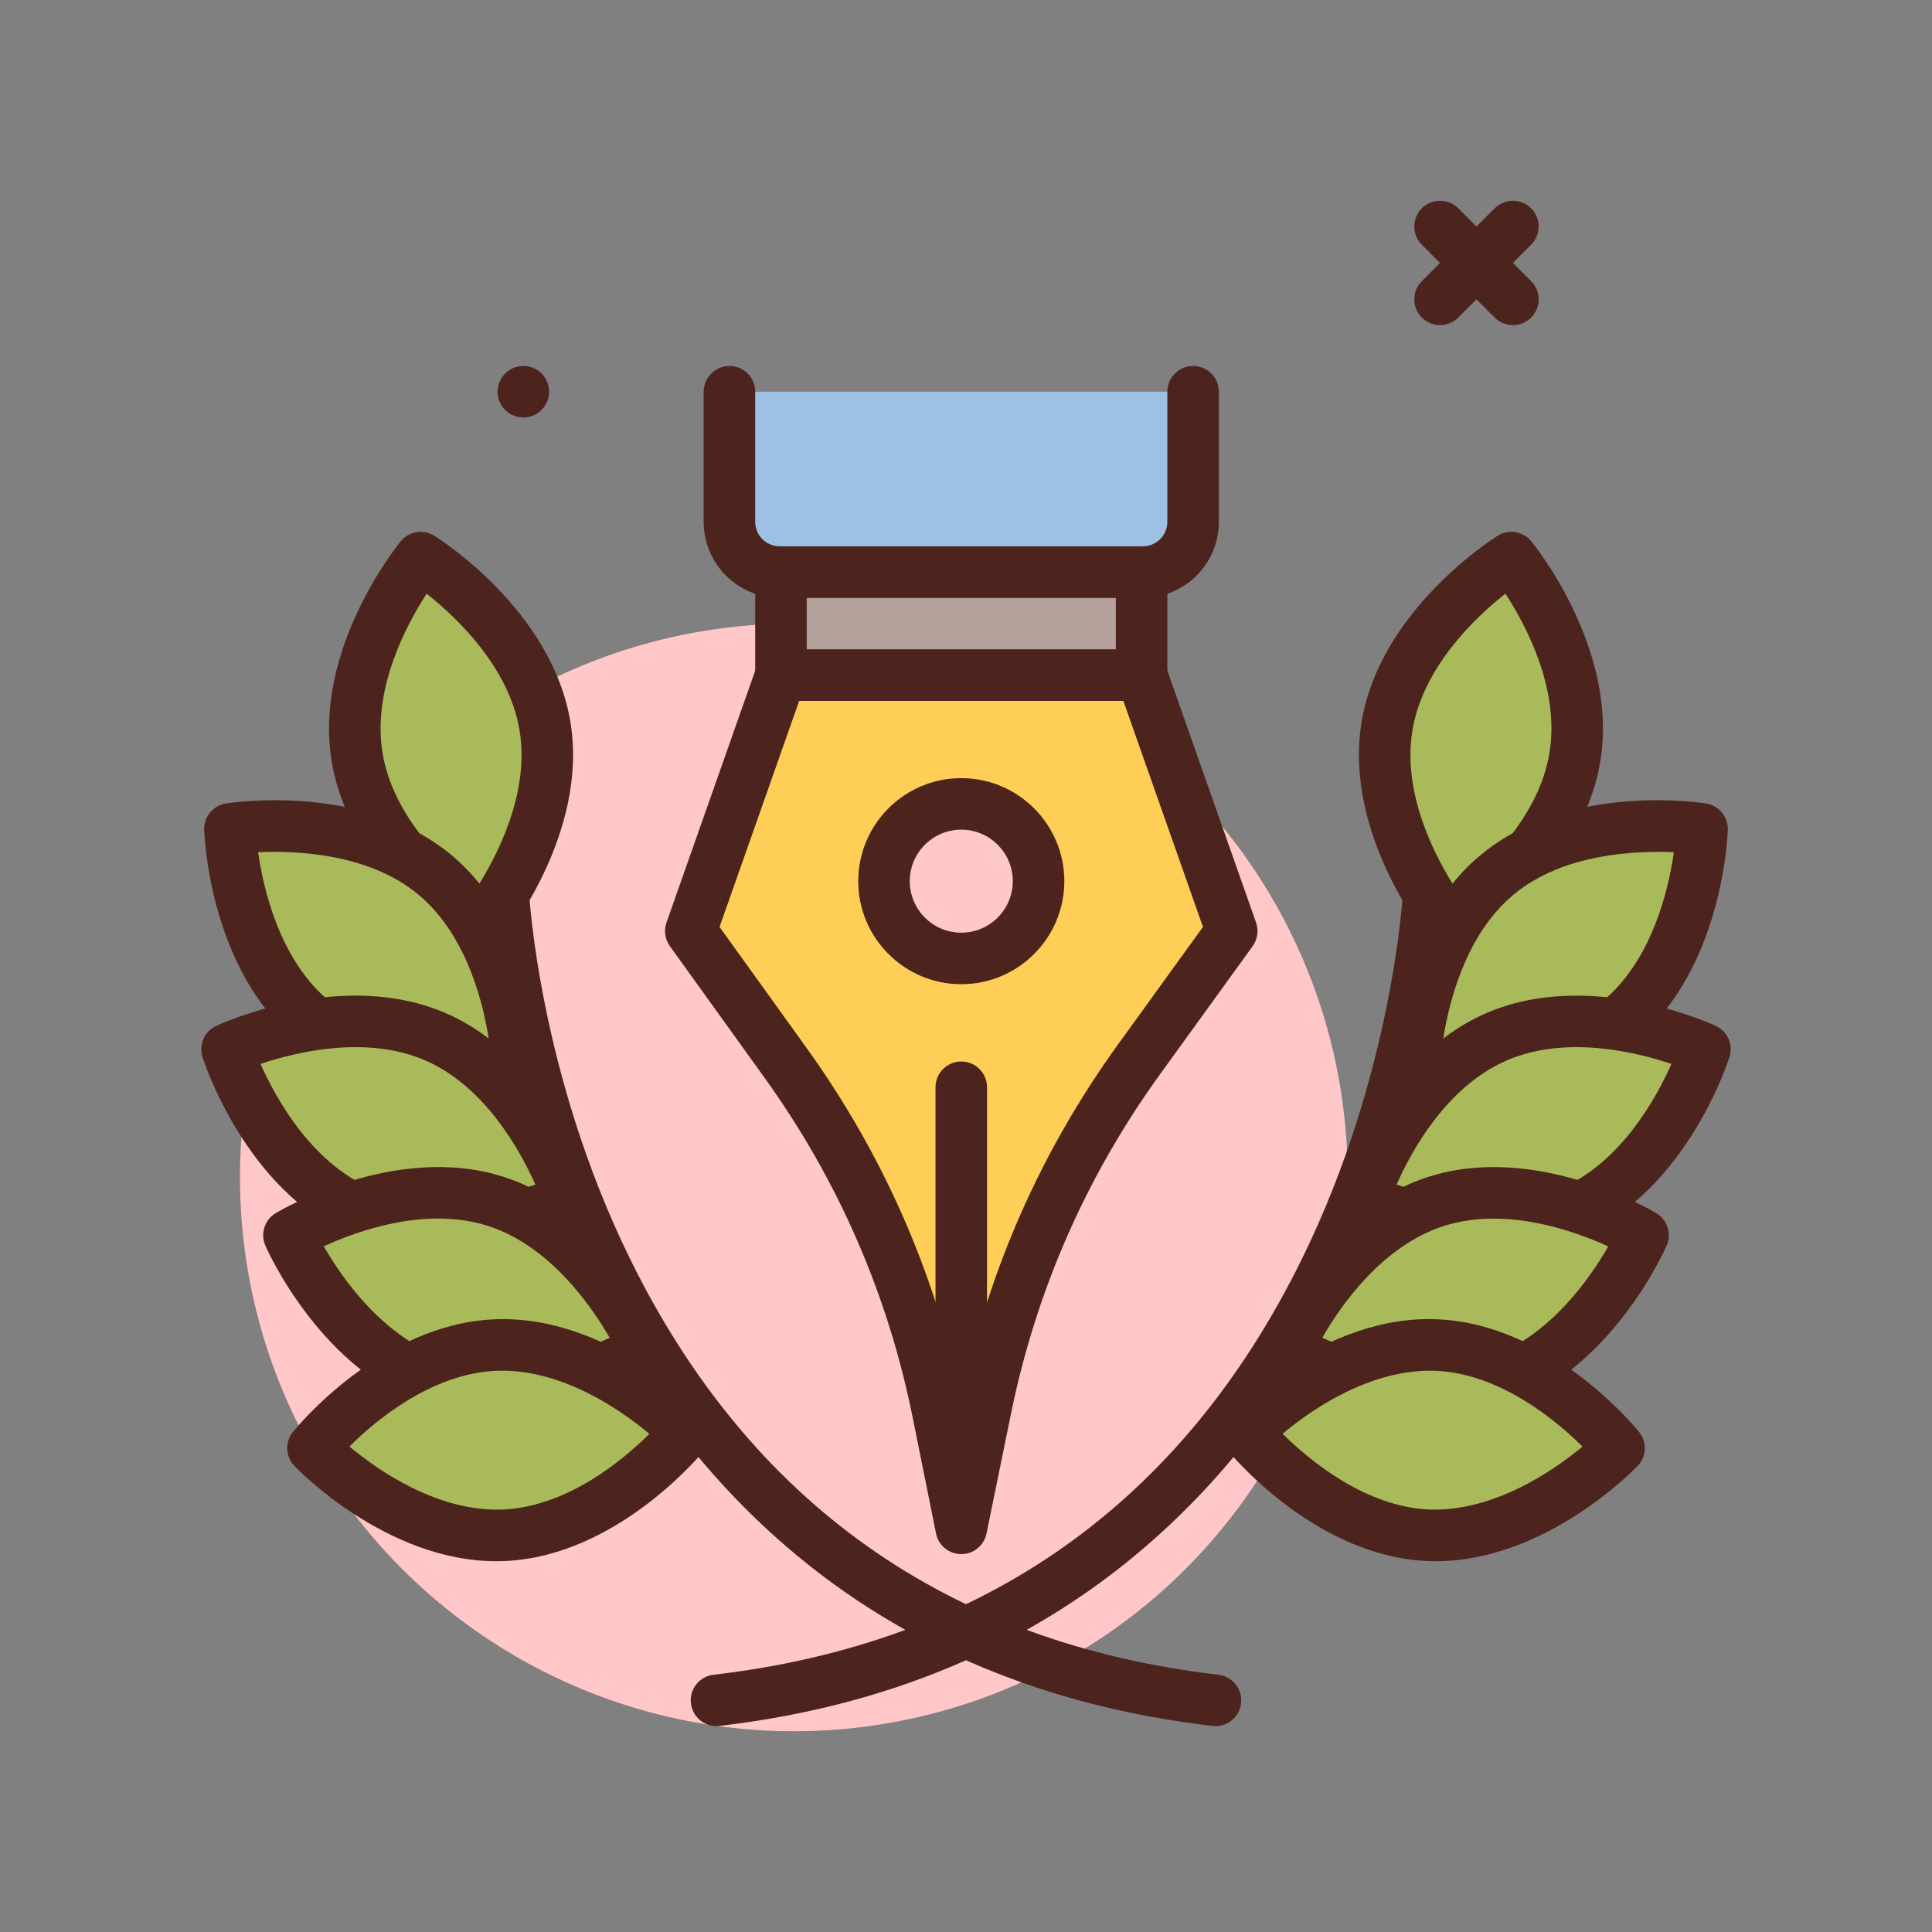 <svg id="pencil-award" enable-background="new 0 0 300 300" height="512" viewBox="0 0 300 300" width="512" xmlns="http://www.w3.org/2000/svg"><rect x="0" y="0" width="300" height="300" fill="#808080" stroke="none"/><g><circle cx="123.266" cy="182.828" fill="#ffc7c7" r="86"/><g><path d="m121.98 165.038c11.657 16.207 19.724 34.713 23.663 54.284l3.623 18.003 3.818-18.677c3.992-19.529 12.097-37.985 23.775-54.139l14.407-19.93-14-39.751h-56l-14 39.751zm27.286-40.21c6.627 0 12 5.373 12 12s-5.373 12-12 12-12-5.373-12-12 5.373-12 12-12z" fill="#ffce56"/><path d="m149.266 241.324c-.002 0-.004 0-.006 0-1.902-.004-3.541-1.344-3.916-3.211l-3.623-18.004c-3.852-19.141-11.586-36.883-22.988-52.734l-14.715-20.461c-.764-1.062-.959-2.43-.525-3.664l14-39.75c.564-1.602 2.076-2.672 3.773-2.672h56c1.697 0 3.209 1.07 3.773 2.672l14 39.75c.436 1.238.236 2.609-.531 3.672l-14.406 19.93c-11.422 15.801-19.193 33.5-23.1 52.598l-3.818 18.676c-.379 1.862-2.017 3.198-3.918 3.198zm-24.037-78.621c11.809 16.422 19.902 34.754 24.066 54.52 4.174-19.98 12.355-38.5 24.322-55.059l13.18-18.23-12.363-35.105h-50.336l-12.365 35.109zm24.037-9.875c-8.822 0-16-7.176-16-16s7.178-16 16-16 16 7.176 16 16-7.178 16-16 16zm0-24c-4.412 0-8 3.59-8 8s3.588 8 8 8 8-3.59 8-8-3.588-8-8-8z" fill="#4c241d"/></g><g><path d="m121.266 88.828h56v16h-56z" fill="#b5a19c" transform="matrix(-1 0 0 -1 298.532 193.656)"/><path d="m177.266 108.828h-56c-2.209 0-4-1.789-4-4v-16c0-2.211 1.791-4 4-4h56c2.209 0 4 1.789 4 4v16c0 2.211-1.791 4-4 4zm-52-8h48v-8h-48z" fill="#4c241d"/></g><g><path d="m185.266 60.828v20.206c0 4.304-3.489 7.794-7.794 7.794h-56.412c-4.304 0-7.794-3.489-7.794-7.794v-20.206" fill="#9dc1e4"/><path d="m177.473 92.828h-56.414c-6.502 0-11.793-5.289-11.793-11.793v-20.207c0-2.211 1.791-4 4-4s4 1.789 4 4v20.207c0 2.09 1.701 3.793 3.793 3.793h56.414c2.092 0 3.793-1.703 3.793-3.793v-20.207c0-2.211 1.791-4 4-4s4 1.789 4 4v20.207c0 6.504-5.291 11.793-11.793 11.793z" fill="#4c241d"/></g><g><path d="m149.266 232.828v-64" fill="#fff"/><path d="m149.266 236.828c-2.209 0-4-1.789-4-4v-64c0-2.211 1.791-4 4-4s4 1.789 4 4v64c0 2.211-1.791 4-4 4z" fill="#4c241d"/></g><g fill="#4c241d"><path d="m234.922 50.484c-1.023 0-2.047-.391-2.828-1.172l-11.312-11.312c-1.562-1.562-1.562-4.094 0-5.656s4.094-1.562 5.656 0l11.312 11.312c1.562 1.562 1.562 4.094 0 5.656-.781.782-1.804 1.172-2.828 1.172z"/><path d="m223.61 50.484c-1.023 0-2.047-.391-2.828-1.172-1.562-1.562-1.562-4.094 0-5.656l11.312-11.312c1.562-1.562 4.094-1.562 5.656 0s1.562 4.094 0 5.656l-11.312 11.312c-.781.782-1.805 1.172-2.828 1.172z"/><circle cx="81.266" cy="60.828" r="4"/><path d="m188.747 268.027c-.156 0-.311-.008-.469-.027-107.145-12.484-114.043-127.695-114.102-128.859-.107-2.203 1.592-4.078 3.797-4.188 2.189-.129 4.082 1.586 4.193 3.793.016.277 1.557 27.957 15.619 56.633 18.643 38.02 49.398 59.777 91.418 64.676 2.195.254 3.766 2.242 3.51 4.438-.236 2.034-1.964 3.534-3.966 3.534z"/></g><g><path d="m55.453 117.584c2.606 15.79 19.306 26.182 19.306 26.182s12.474-15.208 9.867-30.998c-2.606-15.79-19.306-26.182-19.306-26.182s-12.473 15.208-9.867 30.998z" fill="#a9ba5a"/><path d="m74.756 147.766c-.725 0-1.457-.195-2.111-.605-.744-.461-18.271-11.547-21.139-28.926-2.869-17.379 10.166-33.508 10.723-34.184 1.27-1.555 3.496-1.93 5.205-.859.744.461 18.27 11.547 21.141 28.926 2.867 17.379-10.168 33.508-10.725 34.184-.783.956-1.93 1.464-3.094 1.464zm-8.511-55.578c-3.16 4.875-8.479 14.844-6.844 24.742 1.633 9.902 9.873 17.633 14.434 21.234 3.16-4.875 8.48-14.844 6.846-24.742-1.636-9.902-9.876-17.633-14.436-21.234z" fill="#4c241d"/></g><g><path d="m48.62 158.571c12.335 10.197 31.754 7.068 31.754 7.068s-.58-19.661-12.914-29.857-31.754-7.068-31.754-7.068.579 19.66 12.914 29.857z" fill="#a9ba5a"/><path d="m73.397 170.098c-7.406 0-18.746-1.355-27.326-8.445-13.574-11.219-14.338-31.941-14.363-32.82-.059-2.008 1.379-3.746 3.361-4.066.865-.137 21.365-3.285 34.939 7.934s14.338 31.941 14.363 32.82c.059 2.008-1.379 3.746-3.361 4.066-.318.05-3.299.511-7.613.511zm-22.229-14.61c7.777 6.426 19.055 6.859 24.83 6.539-.816-5.746-3.352-16.77-11.088-23.164-7.732-6.387-19.029-6.789-24.828-6.531.817 5.75 3.354 16.766 11.086 23.156z" fill="#4c241d"/></g><g><path d="m55.849 188.112c14.654 6.433 32.476-1.889 32.476-1.889s-5.937-18.752-20.59-25.185c-14.654-6.433-32.476 1.889-32.476 1.889s5.936 18.752 20.59 25.185z" fill="#a9ba5a"/><path d="m68.401 194.555c-4.615 0-9.5-.734-14.16-2.777-16.127-7.082-22.531-26.809-22.795-27.645-.607-1.914.301-3.98 2.121-4.832.793-.367 19.646-9 35.775-1.926 16.127 7.082 22.531 26.805 22.795 27.641.607 1.914-.301 3.98-2.119 4.832-.566.261-10.264 4.707-21.617 4.707zm-10.945-10.106c9.236 4.062 20.188 1.359 25.674-.5-2.357-5.305-7.812-15.211-17.002-19.246-9.186-4.035-20.166-1.348-25.67.504 2.359 5.309 7.814 15.211 16.998 19.242z" fill="#4c241d"/></g><g><path d="m67.971 214.711c15.244 4.872 32.102-5.261 32.102-5.261s-7.857-18.032-23.101-22.904-32.102 5.261-32.102 5.261 7.857 18.032 23.101 22.904z" fill="#a9ba5a"/><path d="m76.887 220.035c-3.322 0-6.75-.434-10.133-1.516-16.777-5.359-25.201-24.309-25.551-25.113-.803-1.84-.115-3.992 1.605-5.027.75-.453 18.609-11.012 35.381-5.641 16.777 5.359 25.199 24.309 25.551 25.113.801 1.84.113 3.992-1.607 5.027-.599.36-12.097 7.157-25.246 7.157zm-26.613-26.508c2.896 5.031 9.354 14.316 18.914 17.375 9.609 3.066 20.219-.746 25.482-3.172-2.898-5.031-9.354-14.316-18.914-17.375-9.597-3.062-20.216.75-25.482 3.172z" fill="#4c241d"/></g><g><path d="m78.178 238.401c15.989-.68 28.323-16.002 28.323-16.002s-13.59-14.219-29.579-13.539-28.323 16.002-28.323 16.002 13.59 14.219 29.579 13.539z" fill="#a9ba5a"/><path d="m77.061 242.426c-17.008 0-30.762-14.18-31.354-14.797-1.387-1.453-1.482-3.707-.225-5.273.551-.684 13.672-16.746 31.27-17.492 17.715-.785 32.035 14.141 32.641 14.77 1.387 1.453 1.482 3.707.225 5.273-.551.684-13.672 16.746-31.27 17.492l-.17-3.996.17 3.996c-.431.019-.861.027-1.287.027zm-22.797-17.809c4.453 3.723 13.656 10.141 23.744 9.789 10.076-.43 18.721-7.672 22.828-11.762-4.455-3.723-13.711-10.188-23.744-9.789-10.076.43-18.72 7.672-22.828 11.762z" fill="#4c241d"/></g><path d="m111.252 268.027c-2.002 0-3.73-1.5-3.967-3.535-.256-2.195 1.314-4.184 3.51-4.438 42.02-4.898 72.777-26.656 91.418-64.676 14.062-28.676 15.604-56.355 15.619-56.633.109-2.207 2.025-3.914 4.193-3.793 2.205.109 3.904 1.984 3.797 4.188-.059 1.164-6.955 116.375-114.102 128.859-.155.021-.311.028-.468.028z" fill="#4c241d"/><g><path d="m244.546 117.584c-2.606 15.79-19.306 26.182-19.306 26.182s-12.474-15.208-9.867-30.998c2.606-15.79 19.306-26.182 19.306-26.182s12.474 15.208 9.867 30.998z" fill="#a9ba5a"/><path d="m225.243 147.766c-1.164 0-2.311-.508-3.094-1.465-.557-.676-13.592-16.805-10.723-34.184 2.867-17.379 20.395-28.465 21.139-28.926 1.707-1.066 3.934-.695 5.205.859.557.676 13.592 16.805 10.723 34.184-2.867 17.379-20.395 28.465-21.139 28.926-.654.41-1.387.606-2.111.606zm8.517-55.586c-4.557 3.598-12.807 11.336-14.439 21.242-1.645 9.949 3.674 19.891 6.838 24.75 4.557-3.598 12.807-11.336 14.439-21.242 1.645-9.95-3.674-19.891-6.838-24.75z" fill="#4c241d"/></g><g><path d="m251.379 158.571c-12.335 10.197-31.754 7.068-31.754 7.068s.58-19.661 12.914-29.857 31.754-7.068 31.754-7.068-.579 19.66-12.914 29.857z" fill="#a9ba5a"/><path d="m226.602 170.098c-4.316 0-7.295-.461-7.613-.512-1.982-.32-3.42-2.059-3.361-4.066.025-.879.789-21.602 14.363-32.82 13.58-11.223 34.08-8.066 34.939-7.934 1.982.32 3.42 2.059 3.361 4.066-.025.879-.789 21.602-14.363 32.82-8.576 7.09-19.92 8.446-27.326 8.446zm-2.6-8.078c5.793.273 17.096-.141 24.828-6.531s10.27-17.406 11.086-23.156c-5.787-.254-17.096.145-24.828 6.531-7.732 6.39-10.269 17.406-11.086 23.156z" fill="#4c241d"/></g><g><path d="m244.15 188.112c-14.654 6.433-32.476-1.889-32.476-1.889s5.937-18.752 20.59-25.185c14.654-6.433 32.476 1.889 32.476 1.889s-5.936 18.752-20.59 25.185z" fill="#a9ba5a"/><path d="m231.598 194.555c-11.355 0-21.051-4.445-21.617-4.707-1.818-.852-2.727-2.918-2.119-4.832.264-.836 6.668-20.559 22.795-27.641 16.125-7.066 34.982 1.562 35.775 1.926 1.82.852 2.729 2.918 2.123 4.832-.266.836-6.668 20.562-22.797 27.645-4.658 2.042-9.547 2.777-14.16 2.777zm-14.734-10.617c5.5 1.855 16.479 4.555 25.68.512 9.186-4.031 14.639-13.934 16.998-19.242-5.506-1.852-16.482-4.539-25.67-.504-9.233 4.05-14.664 13.933-17.008 19.234z" fill="#4c241d"/></g><g><path d="m232.028 214.711c-15.244 4.872-32.102-5.261-32.102-5.261s7.857-18.032 23.101-22.904 32.102 5.261 32.102 5.261-7.857 18.032-23.101 22.904z" fill="#a9ba5a"/><path d="m223.112 220.035c-13.148 0-24.646-6.797-25.246-7.156-1.721-1.035-2.408-3.188-1.605-5.027.35-.805 8.773-19.754 25.551-25.113 16.775-5.363 34.629 5.191 35.379 5.641 1.721 1.035 2.408 3.188 1.605 5.027-.35.805-8.773 19.754-25.551 25.113-3.383 1.082-6.811 1.515-10.133 1.515zm-17.785-12.316c5.275 2.418 15.918 6.227 25.484 3.184 9.605-3.07 16.037-12.336 18.918-17.363-5.275-2.414-15.918-6.227-25.484-3.184-9.606 3.07-16.037 12.335-18.918 17.363z" fill="#4c241d"/></g><g><path d="m221.821 238.401c-15.989-.68-28.323-16.002-28.323-16.002s13.59-14.219 29.579-13.539 28.323 16.002 28.323 16.002-13.59 14.219-29.579 13.539z" fill="#a9ba5a"/><path d="m222.938 242.426c-.428 0-.855-.008-1.287-.027-17.596-.746-30.719-16.809-31.268-17.492-1.26-1.562-1.164-3.82.223-5.273.607-.633 15.045-15.598 32.641-14.77 17.598.746 30.721 16.809 31.27 17.492 1.26 1.562 1.164 3.82-.223 5.273-.592.617-14.346 14.797-31.356 14.797zm-.947-8.02c10.016.324 19.279-6.059 23.738-9.785-4.125-4.09-12.799-11.34-22.822-11.766-10.094-.359-19.305 6.055-23.742 9.777 4.121 4.091 12.798 11.348 22.826 11.774z" fill="#4c241d"/></g></g></svg>